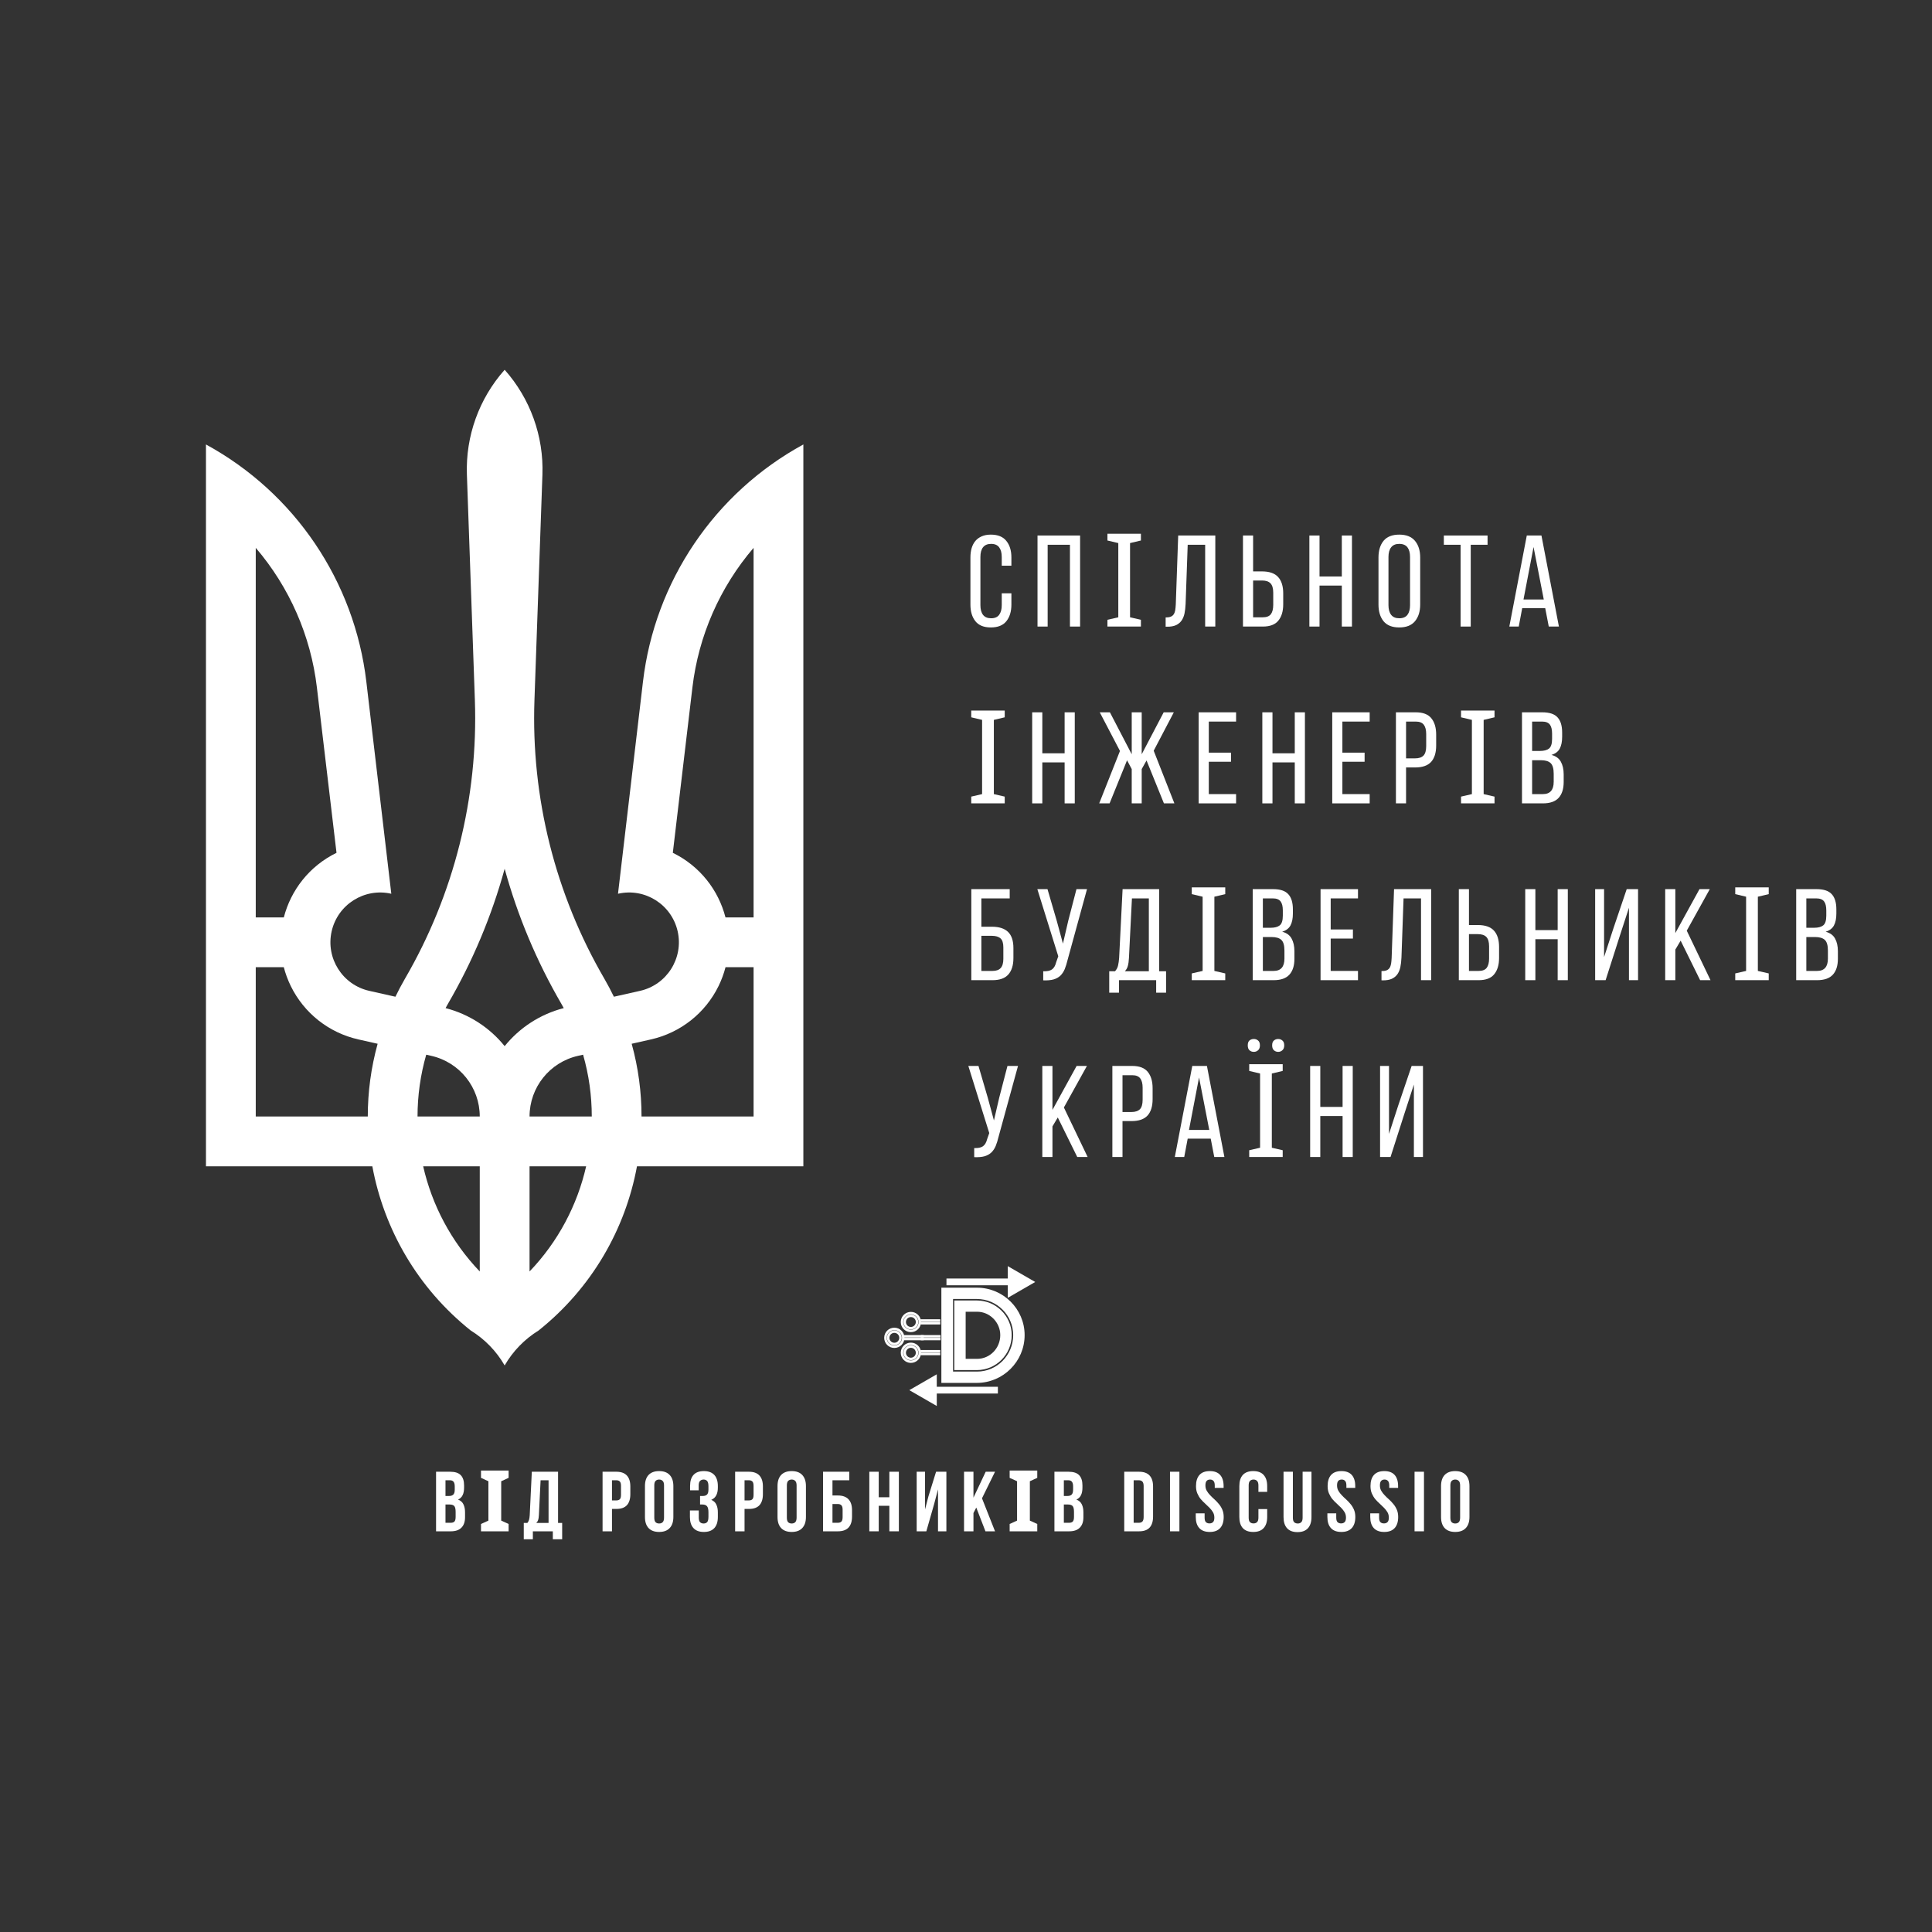 <svg xmlns="http://www.w3.org/2000/svg" xmlns:xlink="http://www.w3.org/1999/xlink" width="500" zoomAndPan="magnify" viewBox="0 0 375 375" height="500" preserveAspectRatio="xMidYMid meet" version="1.0"><rect x="0" y="0" width="375" height="375" fill="#333333" stroke="none"/><defs><g/><clipPath id="e8b2ce56b5"><path d="M 39.93 71.773 L 156 71.773 L 156 265.273 L 39.93 265.273 Z M 39.93 71.773 " clip-rule="nonzero"/></clipPath><clipPath id="665974868b"><path d="M 176.496 266.75 L 181.828 266.75 L 181.828 272.902 L 176.496 272.902 Z M 176.496 266.75 " clip-rule="nonzero"/></clipPath><clipPath id="c505ef9b12"><path d="M 181.828 272.902 L 176.496 269.828 L 181.828 266.75 Z M 181.828 272.902 " clip-rule="nonzero"/></clipPath><clipPath id="a1a43211a9"><path d="M 195.605 245.754 L 200.934 245.754 L 200.934 251.91 L 195.605 251.91 Z M 195.605 245.754 " clip-rule="nonzero"/></clipPath><clipPath id="4a45900654"><path d="M 195.605 245.754 L 200.934 248.832 L 195.605 251.91 Z M 195.605 245.754 " clip-rule="nonzero"/></clipPath></defs><g clip-path="url(#e8b2ce56b5)"><path fill="#ffffff" d="M 155.93 86.27 C 138.699 95.668 127.094 112.84 124.797 132.336 L 119.953 173.477 C 119.965 173.477 119.977 173.473 119.988 173.469 C 125.195 172.297 130.363 175.57 131.535 180.773 C 132.707 185.98 129.438 191.152 124.23 192.324 L 119.156 193.465 C 118.586 192.293 117.98 191.133 117.316 189.988 C 107.773 173.59 103.066 154.824 103.738 135.863 L 105.285 92.129 C 105.547 84.652 102.922 77.363 97.953 71.773 C 92.984 77.363 90.359 84.652 90.625 92.129 L 92.172 135.863 C 92.84 154.824 88.133 173.59 78.59 189.988 C 77.926 191.133 77.32 192.293 76.75 193.465 L 71.676 192.324 C 66.469 191.152 63.199 185.98 64.371 180.773 C 65.543 175.57 70.715 172.297 75.918 173.469 C 75.93 173.473 75.941 173.477 75.953 173.477 L 71.109 132.336 C 68.816 112.84 57.211 95.668 39.977 86.27 L 39.977 226.379 L 72.27 226.379 C 74.527 238.582 81.039 250 91.363 258.246 C 94.09 259.926 96.352 262.258 97.953 265.031 C 99.555 262.258 101.82 259.926 104.543 258.246 C 114.871 250 121.383 238.582 123.637 226.379 L 155.93 226.379 Z M 130.594 165.531 L 134.398 133.426 C 135.586 123.418 139.715 113.992 146.27 106.336 L 146.27 178.066 L 140.816 178.066 C 139.453 172.785 135.875 168.113 130.594 165.531 Z M 114.863 216.715 L 102.785 216.715 C 102.785 211.066 106.699 206.172 112.211 204.934 L 113.176 204.715 C 114.309 208.648 114.863 212.691 114.863 216.715 Z M 82.73 204.715 L 83.695 204.934 C 89.207 206.172 93.121 211.066 93.121 216.715 L 81.043 216.715 C 81.043 212.691 81.602 208.648 82.73 204.715 Z M 97.953 168.629 C 100.477 177.809 104.18 186.621 108.965 194.848 C 109.125 195.121 109.27 195.398 109.422 195.672 C 104.785 196.871 100.816 199.512 97.953 203.055 C 95.094 199.512 91.121 196.871 86.488 195.672 C 86.637 195.398 86.785 195.121 86.941 194.848 C 91.73 186.621 95.43 177.809 97.953 168.629 Z M 61.508 133.426 L 65.316 165.531 C 60.031 168.113 56.457 172.785 55.09 178.066 L 49.641 178.066 L 49.641 106.336 C 56.191 113.992 60.324 123.418 61.508 133.426 Z M 49.641 187.727 L 55.082 187.727 C 55.402 188.965 55.852 190.188 56.434 191.379 C 59.008 196.648 63.832 200.465 69.555 201.75 L 73.297 202.594 C 72.016 207.238 71.383 211.988 71.387 216.715 L 49.641 216.715 Z M 82.137 226.379 L 93.121 226.379 L 93.121 246.793 C 87.535 240.957 83.844 233.871 82.137 226.379 Z M 102.785 246.793 L 102.785 226.379 L 113.77 226.379 C 112.062 233.871 108.375 240.957 102.785 246.793 Z M 124.52 216.715 C 124.523 211.988 123.895 207.238 122.609 202.594 L 126.352 201.75 C 132.074 200.465 136.902 196.648 139.477 191.379 C 140.059 190.188 140.504 188.965 140.824 187.727 L 146.27 187.727 L 146.27 216.715 Z M 124.52 216.715 " fill-opacity="1" fill-rule="nonzero"/></g><path fill="#ffffff" d="M 189.652 249.941 L 182.719 249.941 L 182.719 268.418 L 189.602 268.418 C 194.691 268.418 198.879 264.27 198.879 259.141 C 198.879 254.086 194.719 249.941 189.652 249.941 Z M 189.652 266.223 L 184.988 266.223 L 184.988 252.133 L 189.602 252.133 C 193.496 252.133 196.66 255.297 196.66 259.141 C 196.66 263.035 193.52 266.223 189.652 266.223 Z M 189.602 252.422 L 185.227 252.422 L 185.227 265.934 L 189.602 265.934 C 193.332 265.934 196.371 262.898 196.371 259.141 C 196.371 255.449 193.332 252.422 189.602 252.422 Z M 189.652 263.754 L 187.434 263.754 L 187.434 254.605 L 189.652 254.605 C 192.148 254.605 194.152 256.707 194.152 259.141 C 194.152 261.688 192.148 263.754 189.652 263.754 Z M 189.652 263.754 " fill-opacity="1" fill-rule="nonzero"/><path fill="#ffffff" d="M 174.836 262.578 C 174.836 263.656 175.715 264.539 176.805 264.539 C 177.887 264.539 178.77 263.656 178.77 262.578 C 178.77 261.48 177.887 260.605 176.805 260.605 C 175.715 260.605 174.836 261.48 174.836 262.578 Z M 178.293 262.578 C 178.293 263.398 177.629 264.062 176.805 264.062 C 175.977 264.062 175.309 263.398 175.309 262.578 C 175.309 261.742 175.977 261.078 176.805 261.078 C 177.629 261.078 178.293 261.742 178.293 262.578 Z M 175.363 262.578 C 175.363 263.363 176.004 264.004 176.805 264.004 C 177.594 264.004 178.23 263.363 178.23 262.578 C 178.23 261.773 177.594 261.133 176.805 261.133 C 176.004 261.133 175.363 261.773 175.363 262.578 Z M 177.758 262.578 C 177.758 263.098 177.328 263.531 176.805 263.531 C 176.277 263.531 175.844 263.098 175.844 262.578 C 175.844 262.035 176.277 261.609 176.805 261.609 C 177.328 261.609 177.758 262.035 177.758 262.578 Z M 177.758 262.578 " fill-opacity="1" fill-rule="nonzero"/><path fill="#ffffff" d="M 182.508 263.047 L 182.508 262.566 L 178.668 262.566 L 178.668 263.047 Z M 182.508 262.512 L 182.508 262.039 L 178.668 262.039 L 178.668 262.512 Z M 182.508 262.512 " fill-opacity="1" fill-rule="nonzero"/><path fill="#ffffff" d="M 174.836 256.609 C 174.836 257.688 175.715 258.57 176.805 258.57 C 177.887 258.57 178.77 257.688 178.77 256.609 C 178.77 255.512 177.887 254.637 176.805 254.637 C 175.715 254.637 174.836 255.512 174.836 256.609 Z M 178.293 256.609 C 178.293 257.43 177.629 258.09 176.805 258.09 C 175.977 258.09 175.309 257.43 175.309 256.609 C 175.309 255.77 175.977 255.109 176.805 255.109 C 177.629 255.109 178.293 255.77 178.293 256.609 Z M 175.363 256.609 C 175.363 257.395 176.004 258.035 176.805 258.035 C 177.594 258.035 178.23 257.395 178.23 256.609 C 178.23 255.805 177.594 255.164 176.805 255.164 C 176.004 255.164 175.363 255.805 175.363 256.609 Z M 177.758 256.609 C 177.758 257.129 177.328 257.559 176.805 257.559 C 176.277 257.559 175.844 257.129 175.844 256.609 C 175.844 256.062 176.277 255.641 176.805 255.641 C 177.328 255.641 177.758 256.062 177.758 256.609 Z M 177.758 256.609 " fill-opacity="1" fill-rule="nonzero"/><path fill="#ffffff" d="M 182.508 257.078 L 182.508 256.598 L 178.668 256.598 L 178.668 257.078 Z M 182.508 256.543 L 182.508 256.07 L 178.668 256.07 L 178.668 256.543 Z M 182.508 256.543 " fill-opacity="1" fill-rule="nonzero"/><path fill="#ffffff" d="M 171.621 259.676 C 171.621 260.754 172.504 261.637 173.594 261.637 C 174.676 261.637 175.555 260.754 175.555 259.676 C 175.555 258.578 174.676 257.703 173.594 257.703 C 172.504 257.703 171.621 258.578 171.621 259.676 Z M 175.082 259.676 C 175.082 260.496 174.414 261.16 173.594 261.16 C 172.762 261.16 172.098 260.496 172.098 259.676 C 172.098 258.84 172.762 258.176 173.594 258.176 C 174.414 258.176 175.082 258.84 175.082 259.676 Z M 172.152 259.676 C 172.152 260.461 172.793 261.102 173.594 261.102 C 174.383 261.102 175.02 260.461 175.02 259.676 C 175.02 258.871 174.383 258.23 173.594 258.23 C 172.793 258.23 172.152 258.871 172.152 259.676 Z M 174.547 259.676 C 174.547 260.195 174.117 260.629 173.594 260.629 C 173.062 260.629 172.633 260.195 172.633 259.676 C 172.633 259.133 173.062 258.707 173.594 258.707 C 174.117 258.707 174.547 259.133 174.547 259.676 Z M 174.547 259.676 " fill-opacity="1" fill-rule="nonzero"/><path fill="#ffffff" d="M 179.293 260.145 L 179.293 259.664 L 175.453 259.664 L 175.453 260.145 Z M 179.293 259.609 L 179.293 259.137 L 175.453 259.137 L 175.453 259.609 Z M 179.293 259.609 " fill-opacity="1" fill-rule="nonzero"/><path fill="#ffffff" d="M 182.555 260.145 L 182.555 259.664 L 178.715 259.664 L 178.715 260.145 Z M 182.555 259.609 L 182.555 259.137 L 178.715 259.137 L 178.715 259.609 Z M 182.555 259.609 " fill-opacity="1" fill-rule="nonzero"/><path fill="#ffffff" d="M 181.266 269.172 L 193.688 269.172 L 193.688 270.484 L 181.266 270.484 Z M 181.266 269.172 " fill-opacity="1" fill-rule="nonzero"/><g clip-path="url(#665974868b)"><g clip-path="url(#c505ef9b12)"><path fill="#ffffff" d="M 176.496 266.75 L 181.828 266.75 L 181.828 272.902 L 176.496 272.902 Z M 176.496 266.75 " fill-opacity="1" fill-rule="nonzero"/></g></g><g clip-path="url(#a1a43211a9)"><g clip-path="url(#4a45900654)"><path fill="#ffffff" d="M 195.605 245.754 L 200.934 245.754 L 200.934 251.91 L 195.605 251.91 Z M 195.605 245.754 " fill-opacity="1" fill-rule="nonzero"/></g></g><path fill="#ffffff" d="M 183.707 248.16 L 196.129 248.16 L 196.129 249.473 L 183.707 249.473 Z M 183.707 248.16 " fill-opacity="1" fill-rule="nonzero"/><path fill="#ffffff" d="M 196.848 248.531 L 198.418 248.531 L 198.418 248.902 L 196.848 248.902 Z M 196.848 248.531 " fill-opacity="1" fill-rule="nonzero"/><path fill="#ffffff" d="M 181.367 270.117 L 180.254 270.117 L 180.254 271.207 L 179.875 271.207 L 179.875 270.117 L 178.762 270.117 L 178.762 269.766 L 179.875 269.766 L 179.875 268.668 L 180.254 268.668 L 180.254 269.766 L 181.367 269.766 Z M 181.367 270.117 " fill-opacity="1" fill-rule="nonzero"/><g fill="#ffffff" fill-opacity="1"><g transform="translate(83.984, 297.226)"><g><path d="M 3.406 -11.562 C 4.352 -11.562 5.035 -11.336 5.453 -10.891 C 5.879 -10.453 6.094 -9.789 6.094 -8.906 L 6.094 -8.484 C 6.094 -7.891 6 -7.398 5.812 -7.016 C 5.625 -6.629 5.328 -6.344 4.922 -6.156 C 5.422 -5.969 5.77 -5.66 5.969 -5.234 C 6.176 -4.816 6.281 -4.301 6.281 -3.688 L 6.281 -2.734 C 6.281 -1.848 6.047 -1.172 5.578 -0.703 C 5.117 -0.234 4.43 0 3.516 0 L 0.656 0 L 0.656 -11.562 Z M 2.484 -5.203 L 2.484 -1.656 L 3.516 -1.656 C 3.828 -1.656 4.062 -1.734 4.219 -1.891 C 4.375 -2.055 4.453 -2.359 4.453 -2.797 L 4.453 -3.797 C 4.453 -4.336 4.363 -4.707 4.188 -4.906 C 4.008 -5.102 3.707 -5.203 3.281 -5.203 Z M 2.484 -9.906 L 2.484 -6.859 L 3.188 -6.859 C 3.531 -6.859 3.797 -6.941 3.984 -7.109 C 4.18 -7.285 4.281 -7.609 4.281 -8.078 L 4.281 -8.719 C 4.281 -9.133 4.203 -9.438 4.047 -9.625 C 3.898 -9.812 3.672 -9.906 3.359 -9.906 Z M 2.484 -9.906 "/></g></g></g><g fill="#ffffff" fill-opacity="1"><g transform="translate(92.831, 297.226)"><g><path d="M 5.891 0 L 0.531 0 L 0.531 -1.422 L 1.969 -2.078 L 1.969 -9.719 L 0.531 -10.375 L 0.531 -11.797 L 5.891 -11.797 L 5.891 -10.375 L 4.453 -9.719 L 4.453 -2.078 L 5.891 -1.422 Z M 5.891 0 "/></g></g></g><g fill="#ffffff" fill-opacity="1"><g transform="translate(101.397, 297.226)"><g><path d="M 5.906 1.547 L 5.906 0 L 2.031 0 L 2.031 1.547 L 0.266 1.547 L 0.266 -1.625 L 0.969 -1.625 C 1.125 -1.82 1.234 -2.035 1.297 -2.266 C 1.359 -2.492 1.398 -2.781 1.422 -3.125 L 1.828 -11.562 L 6.922 -11.562 L 6.922 -1.625 L 7.719 -1.625 L 7.719 1.547 Z M 3.203 -3.156 C 3.18 -2.719 3.129 -2.383 3.047 -2.156 C 2.961 -1.938 2.844 -1.758 2.688 -1.625 L 5.078 -1.625 L 5.078 -9.906 L 3.531 -9.906 Z M 3.203 -3.156 "/></g></g></g><g fill="#ffffff" fill-opacity="1"><g transform="translate(111.596, 297.226)"><g/></g></g><g fill="#ffffff" fill-opacity="1"><g transform="translate(116.301, 297.226)"><g><path d="M 3.344 -11.562 C 4.25 -11.562 4.926 -11.316 5.375 -10.828 C 5.82 -10.348 6.047 -9.641 6.047 -8.703 L 6.047 -7.203 C 6.047 -6.266 5.82 -5.551 5.375 -5.062 C 4.926 -4.582 4.25 -4.344 3.344 -4.344 L 2.484 -4.344 L 2.484 0 L 0.656 0 L 0.656 -11.562 Z M 2.484 -9.906 L 2.484 -6 L 3.344 -6 C 3.625 -6 3.844 -6.07 4 -6.219 C 4.156 -6.375 4.234 -6.66 4.234 -7.078 L 4.234 -8.812 C 4.234 -9.238 4.156 -9.523 4 -9.672 C 3.844 -9.828 3.625 -9.906 3.344 -9.906 Z M 2.484 -9.906 "/></g></g></g><g fill="#ffffff" fill-opacity="1"><g transform="translate(124.669, 297.226)"><g><path d="M 2.328 -2.656 C 2.328 -2.238 2.41 -1.941 2.578 -1.766 C 2.754 -1.598 2.984 -1.516 3.266 -1.516 C 3.555 -1.516 3.785 -1.598 3.953 -1.766 C 4.129 -1.941 4.219 -2.238 4.219 -2.656 L 4.219 -8.906 C 4.219 -9.32 4.129 -9.613 3.953 -9.781 C 3.785 -9.957 3.555 -10.047 3.266 -10.047 C 2.984 -10.047 2.754 -9.957 2.578 -9.781 C 2.41 -9.613 2.328 -9.32 2.328 -8.906 Z M 0.516 -8.781 C 0.516 -9.719 0.75 -10.438 1.219 -10.938 C 1.695 -11.438 2.379 -11.688 3.266 -11.688 C 4.16 -11.688 4.844 -11.438 5.312 -10.938 C 5.789 -10.438 6.031 -9.719 6.031 -8.781 L 6.031 -2.781 C 6.031 -1.844 5.789 -1.125 5.312 -0.625 C 4.844 -0.125 4.16 0.125 3.266 0.125 C 2.379 0.125 1.695 -0.125 1.219 -0.625 C 0.75 -1.125 0.516 -1.844 0.516 -2.781 Z M 0.516 -8.781 "/></g></g></g><g fill="#ffffff" fill-opacity="1"><g transform="translate(133.351, 297.226)"><g><path d="M 4.156 -8.719 C 4.156 -9.238 4.07 -9.586 3.906 -9.766 C 3.738 -9.953 3.508 -10.047 3.219 -10.047 C 2.938 -10.047 2.707 -9.957 2.531 -9.781 C 2.352 -9.613 2.266 -9.32 2.266 -8.906 L 2.266 -7.953 L 0.594 -7.953 L 0.594 -8.812 C 0.594 -9.75 0.816 -10.461 1.266 -10.953 C 1.711 -11.441 2.379 -11.688 3.266 -11.688 C 4.16 -11.688 4.836 -11.438 5.297 -10.938 C 5.754 -10.438 5.984 -9.719 5.984 -8.781 L 5.984 -8.484 C 5.984 -7.254 5.555 -6.461 4.703 -6.109 C 5.172 -5.91 5.5 -5.602 5.688 -5.188 C 5.883 -4.781 5.984 -4.281 5.984 -3.688 L 5.984 -2.781 C 5.984 -1.844 5.754 -1.125 5.297 -0.625 C 4.836 -0.125 4.16 0.125 3.266 0.125 C 2.379 0.125 1.707 -0.125 1.25 -0.625 C 0.789 -1.125 0.562 -1.844 0.562 -2.781 L 0.562 -4.047 L 2.281 -4.047 L 2.281 -2.656 C 2.281 -2.238 2.363 -1.941 2.531 -1.766 C 2.707 -1.598 2.938 -1.516 3.219 -1.516 C 3.508 -1.516 3.738 -1.602 3.906 -1.781 C 4.07 -1.957 4.156 -2.305 4.156 -2.828 L 4.156 -3.734 C 4.156 -4.273 4.062 -4.656 3.875 -4.875 C 3.688 -5.094 3.383 -5.203 2.969 -5.203 L 2.531 -5.203 L 2.531 -6.859 L 3.078 -6.859 C 3.41 -6.859 3.672 -6.941 3.859 -7.109 C 4.055 -7.285 4.156 -7.609 4.156 -8.078 Z M 4.156 -8.719 "/></g></g></g><g fill="#ffffff" fill-opacity="1"><g transform="translate(142.032, 297.226)"><g><path d="M 3.344 -11.562 C 4.25 -11.562 4.926 -11.316 5.375 -10.828 C 5.82 -10.348 6.047 -9.641 6.047 -8.703 L 6.047 -7.203 C 6.047 -6.266 5.82 -5.551 5.375 -5.062 C 4.926 -4.582 4.25 -4.344 3.344 -4.344 L 2.484 -4.344 L 2.484 0 L 0.656 0 L 0.656 -11.562 Z M 2.484 -9.906 L 2.484 -6 L 3.344 -6 C 3.625 -6 3.844 -6.07 4 -6.219 C 4.156 -6.375 4.234 -6.66 4.234 -7.078 L 4.234 -8.812 C 4.234 -9.238 4.156 -9.523 4 -9.672 C 3.844 -9.828 3.625 -9.906 3.344 -9.906 Z M 2.484 -9.906 "/></g></g></g><g fill="#ffffff" fill-opacity="1"><g transform="translate(150.4, 297.226)"><g><path d="M 2.328 -2.656 C 2.328 -2.238 2.41 -1.941 2.578 -1.766 C 2.754 -1.598 2.984 -1.516 3.266 -1.516 C 3.555 -1.516 3.785 -1.598 3.953 -1.766 C 4.129 -1.941 4.219 -2.238 4.219 -2.656 L 4.219 -8.906 C 4.219 -9.32 4.129 -9.613 3.953 -9.781 C 3.785 -9.957 3.555 -10.047 3.266 -10.047 C 2.984 -10.047 2.754 -9.957 2.578 -9.781 C 2.41 -9.613 2.328 -9.32 2.328 -8.906 Z M 0.516 -8.781 C 0.516 -9.719 0.75 -10.438 1.219 -10.938 C 1.695 -11.438 2.379 -11.688 3.266 -11.688 C 4.16 -11.688 4.844 -11.438 5.312 -10.938 C 5.789 -10.438 6.031 -9.719 6.031 -8.781 L 6.031 -2.781 C 6.031 -1.844 5.789 -1.125 5.312 -0.625 C 4.844 -0.125 4.16 0.125 3.266 0.125 C 2.379 0.125 1.695 -0.125 1.219 -0.625 C 0.75 -1.125 0.516 -1.844 0.516 -2.781 Z M 0.516 -8.781 "/></g></g></g><g fill="#ffffff" fill-opacity="1"><g transform="translate(159.082, 297.226)"><g><path d="M 0.672 0 L 0.672 -11.562 L 5.766 -11.562 L 5.766 -9.906 L 2.5 -9.906 L 2.5 -6.953 L 3.547 -6.953 C 4.461 -6.953 5.148 -6.707 5.609 -6.219 C 6.066 -5.738 6.297 -5.031 6.297 -4.094 L 6.297 -2.859 C 6.297 -1.922 6.066 -1.207 5.609 -0.719 C 5.148 -0.238 4.461 0 3.547 0 Z M 3.547 -1.656 C 3.836 -1.656 4.062 -1.727 4.219 -1.875 C 4.383 -2.031 4.469 -2.316 4.469 -2.734 L 4.469 -4.219 C 4.469 -4.633 4.383 -4.914 4.219 -5.062 C 4.062 -5.219 3.836 -5.297 3.547 -5.297 L 2.5 -5.297 L 2.5 -1.656 Z M 3.547 -1.656 "/></g></g></g><g fill="#ffffff" fill-opacity="1"><g transform="translate(168.077, 297.226)"><g><path d="M 2.484 0 L 0.656 0 L 0.656 -11.562 L 2.484 -11.562 L 2.484 -6.609 L 4.547 -6.609 L 4.547 -11.562 L 6.391 -11.562 L 6.391 0 L 4.547 0 L 4.547 -4.953 L 2.484 -4.953 Z M 2.484 0 "/></g></g></g><g fill="#ffffff" fill-opacity="1"><g transform="translate(177.27, 297.226)"><g><path d="M 2.531 0 L 0.656 0 L 0.656 -11.562 L 2.281 -11.562 L 2.281 -4.25 L 2.938 -6.781 L 4.422 -11.562 L 6.422 -11.562 L 6.422 0 L 4.797 0 L 4.797 -8.141 L 4.047 -5.297 Z M 2.531 0 "/></g></g></g><g fill="#ffffff" fill-opacity="1"><g transform="translate(186.463, 297.226)"><g><path d="M 3.031 -4.609 L 2.484 -3.547 L 2.484 0 L 0.656 0 L 0.656 -11.562 L 2.484 -11.562 L 2.484 -6.531 L 4.859 -11.562 L 6.672 -11.562 L 4.141 -6.406 L 6.672 0 L 4.812 0 Z M 3.031 -4.609 "/></g></g></g><g fill="#ffffff" fill-opacity="1"><g transform="translate(195.442, 297.226)"><g><path d="M 5.891 0 L 0.531 0 L 0.531 -1.422 L 1.969 -2.078 L 1.969 -9.719 L 0.531 -10.375 L 0.531 -11.797 L 5.891 -11.797 L 5.891 -10.375 L 4.453 -9.719 L 4.453 -2.078 L 5.891 -1.422 Z M 5.891 0 "/></g></g></g><g fill="#ffffff" fill-opacity="1"><g transform="translate(204.008, 297.226)"><g><path d="M 3.406 -11.562 C 4.352 -11.562 5.035 -11.336 5.453 -10.891 C 5.879 -10.453 6.094 -9.789 6.094 -8.906 L 6.094 -8.484 C 6.094 -7.891 6 -7.398 5.812 -7.016 C 5.625 -6.629 5.328 -6.344 4.922 -6.156 C 5.422 -5.969 5.77 -5.66 5.969 -5.234 C 6.176 -4.816 6.281 -4.301 6.281 -3.688 L 6.281 -2.734 C 6.281 -1.848 6.047 -1.172 5.578 -0.703 C 5.117 -0.234 4.43 0 3.516 0 L 0.656 0 L 0.656 -11.562 Z M 2.484 -5.203 L 2.484 -1.656 L 3.516 -1.656 C 3.828 -1.656 4.062 -1.734 4.219 -1.891 C 4.375 -2.055 4.453 -2.359 4.453 -2.797 L 4.453 -3.797 C 4.453 -4.336 4.363 -4.707 4.188 -4.906 C 4.008 -5.102 3.707 -5.203 3.281 -5.203 Z M 2.484 -9.906 L 2.484 -6.859 L 3.188 -6.859 C 3.531 -6.859 3.797 -6.941 3.984 -7.109 C 4.18 -7.285 4.281 -7.609 4.281 -8.078 L 4.281 -8.719 C 4.281 -9.133 4.203 -9.438 4.047 -9.625 C 3.898 -9.812 3.672 -9.906 3.359 -9.906 Z M 2.484 -9.906 "/></g></g></g><g fill="#ffffff" fill-opacity="1"><g transform="translate(212.854, 297.226)"><g/></g></g><g fill="#ffffff" fill-opacity="1"><g transform="translate(217.559, 297.226)"><g><path d="M 0.656 -11.562 L 3.531 -11.562 C 4.445 -11.562 5.129 -11.316 5.578 -10.828 C 6.023 -10.348 6.25 -9.641 6.25 -8.703 L 6.25 -2.859 C 6.25 -1.922 6.023 -1.207 5.578 -0.719 C 5.129 -0.238 4.445 0 3.531 0 L 0.656 0 Z M 2.484 -9.906 L 2.484 -1.656 L 3.5 -1.656 C 3.789 -1.656 4.016 -1.734 4.172 -1.891 C 4.336 -2.055 4.422 -2.352 4.422 -2.781 L 4.422 -8.781 C 4.422 -9.195 4.336 -9.488 4.172 -9.656 C 4.016 -9.82 3.789 -9.906 3.5 -9.906 Z M 2.484 -9.906 "/></g></g></g><g fill="#ffffff" fill-opacity="1"><g transform="translate(226.439, 297.226)"><g><path d="M 0.656 -11.562 L 2.484 -11.562 L 2.484 0 L 0.656 0 Z M 0.656 -11.562 "/></g></g></g><g fill="#ffffff" fill-opacity="1"><g transform="translate(231.721, 297.226)"><g><path d="M 0.422 -8.781 C 0.422 -9.719 0.645 -10.438 1.094 -10.938 C 1.539 -11.438 2.211 -11.688 3.109 -11.688 C 3.992 -11.688 4.66 -11.438 5.109 -10.938 C 5.555 -10.438 5.781 -9.719 5.781 -8.781 L 5.781 -8.422 L 4.062 -8.422 L 4.062 -8.906 C 4.062 -9.32 3.977 -9.613 3.812 -9.781 C 3.656 -9.957 3.438 -10.047 3.156 -10.047 C 2.863 -10.047 2.641 -9.957 2.484 -9.781 C 2.328 -9.613 2.25 -9.32 2.25 -8.906 C 2.25 -8.508 2.336 -8.16 2.516 -7.859 C 2.691 -7.555 2.91 -7.27 3.172 -7 C 3.43 -6.727 3.711 -6.457 4.016 -6.188 C 4.316 -5.914 4.598 -5.617 4.859 -5.297 C 5.129 -4.984 5.352 -4.617 5.531 -4.203 C 5.707 -3.797 5.797 -3.32 5.797 -2.781 C 5.797 -1.844 5.566 -1.125 5.109 -0.625 C 4.648 -0.125 3.977 0.125 3.094 0.125 C 2.195 0.125 1.52 -0.125 1.062 -0.625 C 0.602 -1.125 0.375 -1.844 0.375 -2.781 L 0.375 -3.484 L 2.094 -3.484 L 2.094 -2.656 C 2.094 -2.238 2.176 -1.945 2.344 -1.781 C 2.52 -1.613 2.75 -1.531 3.031 -1.531 C 3.32 -1.531 3.551 -1.613 3.719 -1.781 C 3.895 -1.945 3.984 -2.238 3.984 -2.656 C 3.984 -3.051 3.895 -3.398 3.719 -3.703 C 3.539 -4.004 3.316 -4.289 3.047 -4.562 C 2.785 -4.832 2.504 -5.102 2.203 -5.375 C 1.898 -5.645 1.613 -5.938 1.344 -6.25 C 1.082 -6.57 0.863 -6.938 0.688 -7.344 C 0.508 -7.75 0.422 -8.227 0.422 -8.781 Z M 0.422 -8.781 "/></g></g></g><g fill="#ffffff" fill-opacity="1"><g transform="translate(240.039, 297.226)"><g><path d="M 5.922 -4.312 L 5.922 -2.781 C 5.922 -1.844 5.691 -1.125 5.234 -0.625 C 4.785 -0.125 4.113 0.125 3.219 0.125 C 2.32 0.125 1.645 -0.125 1.188 -0.625 C 0.738 -1.125 0.516 -1.844 0.516 -2.781 L 0.516 -8.781 C 0.516 -9.719 0.738 -10.438 1.188 -10.938 C 1.645 -11.438 2.32 -11.688 3.219 -11.688 C 4.113 -11.688 4.785 -11.438 5.234 -10.938 C 5.691 -10.438 5.922 -9.719 5.922 -8.781 L 5.922 -7.656 L 4.219 -7.656 L 4.219 -8.906 C 4.219 -9.32 4.129 -9.613 3.953 -9.781 C 3.785 -9.957 3.555 -10.047 3.266 -10.047 C 2.984 -10.047 2.754 -9.957 2.578 -9.781 C 2.41 -9.613 2.328 -9.32 2.328 -8.906 L 2.328 -2.656 C 2.328 -2.238 2.41 -1.945 2.578 -1.781 C 2.754 -1.613 2.984 -1.531 3.266 -1.531 C 3.555 -1.531 3.785 -1.613 3.953 -1.781 C 4.129 -1.945 4.219 -2.238 4.219 -2.656 L 4.219 -4.312 Z M 5.922 -4.312 "/></g></g></g><g fill="#ffffff" fill-opacity="1"><g transform="translate(248.556, 297.226)"><g><path d="M 2.391 -11.562 L 2.391 -2.641 C 2.391 -2.223 2.473 -1.93 2.641 -1.766 C 2.816 -1.598 3.051 -1.516 3.344 -1.516 C 3.625 -1.516 3.848 -1.598 4.016 -1.766 C 4.191 -1.93 4.281 -2.223 4.281 -2.641 L 4.281 -11.562 L 6 -11.562 L 6 -2.766 C 6 -1.828 5.77 -1.102 5.312 -0.594 C 4.852 -0.094 4.176 0.156 3.281 0.156 C 2.395 0.156 1.723 -0.094 1.266 -0.594 C 0.805 -1.102 0.578 -1.828 0.578 -2.766 L 0.578 -11.562 Z M 2.391 -11.562 "/></g></g></g><g fill="#ffffff" fill-opacity="1"><g transform="translate(257.27, 297.226)"><g><path d="M 0.422 -8.781 C 0.422 -9.719 0.645 -10.438 1.094 -10.938 C 1.539 -11.438 2.211 -11.688 3.109 -11.688 C 3.992 -11.688 4.66 -11.438 5.109 -10.938 C 5.555 -10.438 5.781 -9.719 5.781 -8.781 L 5.781 -8.422 L 4.062 -8.422 L 4.062 -8.906 C 4.062 -9.32 3.977 -9.613 3.812 -9.781 C 3.656 -9.957 3.438 -10.047 3.156 -10.047 C 2.863 -10.047 2.641 -9.957 2.484 -9.781 C 2.328 -9.613 2.25 -9.32 2.25 -8.906 C 2.25 -8.508 2.336 -8.16 2.516 -7.859 C 2.691 -7.555 2.91 -7.27 3.172 -7 C 3.43 -6.727 3.711 -6.457 4.016 -6.188 C 4.316 -5.914 4.598 -5.617 4.859 -5.297 C 5.129 -4.984 5.352 -4.617 5.531 -4.203 C 5.707 -3.797 5.797 -3.32 5.797 -2.781 C 5.797 -1.844 5.566 -1.125 5.109 -0.625 C 4.648 -0.125 3.977 0.125 3.094 0.125 C 2.195 0.125 1.52 -0.125 1.062 -0.625 C 0.602 -1.125 0.375 -1.844 0.375 -2.781 L 0.375 -3.484 L 2.094 -3.484 L 2.094 -2.656 C 2.094 -2.238 2.176 -1.945 2.344 -1.781 C 2.52 -1.613 2.75 -1.531 3.031 -1.531 C 3.32 -1.531 3.551 -1.613 3.719 -1.781 C 3.895 -1.945 3.984 -2.238 3.984 -2.656 C 3.984 -3.051 3.895 -3.398 3.719 -3.703 C 3.539 -4.004 3.316 -4.289 3.047 -4.562 C 2.785 -4.832 2.504 -5.102 2.203 -5.375 C 1.898 -5.645 1.613 -5.938 1.344 -6.25 C 1.082 -6.57 0.863 -6.938 0.688 -7.344 C 0.508 -7.75 0.422 -8.227 0.422 -8.781 Z M 0.422 -8.781 "/></g></g></g><g fill="#ffffff" fill-opacity="1"><g transform="translate(265.589, 297.226)"><g><path d="M 0.422 -8.781 C 0.422 -9.719 0.645 -10.438 1.094 -10.938 C 1.539 -11.438 2.211 -11.688 3.109 -11.688 C 3.992 -11.688 4.66 -11.438 5.109 -10.938 C 5.555 -10.438 5.781 -9.719 5.781 -8.781 L 5.781 -8.422 L 4.062 -8.422 L 4.062 -8.906 C 4.062 -9.32 3.977 -9.613 3.812 -9.781 C 3.656 -9.957 3.438 -10.047 3.156 -10.047 C 2.863 -10.047 2.641 -9.957 2.484 -9.781 C 2.328 -9.613 2.25 -9.32 2.25 -8.906 C 2.25 -8.508 2.336 -8.16 2.516 -7.859 C 2.691 -7.555 2.91 -7.27 3.172 -7 C 3.43 -6.727 3.711 -6.457 4.016 -6.188 C 4.316 -5.914 4.598 -5.617 4.859 -5.297 C 5.129 -4.984 5.352 -4.617 5.531 -4.203 C 5.707 -3.797 5.797 -3.32 5.797 -2.781 C 5.797 -1.844 5.566 -1.125 5.109 -0.625 C 4.648 -0.125 3.977 0.125 3.094 0.125 C 2.195 0.125 1.52 -0.125 1.062 -0.625 C 0.602 -1.125 0.375 -1.844 0.375 -2.781 L 0.375 -3.484 L 2.094 -3.484 L 2.094 -2.656 C 2.094 -2.238 2.176 -1.945 2.344 -1.781 C 2.52 -1.613 2.75 -1.531 3.031 -1.531 C 3.32 -1.531 3.551 -1.613 3.719 -1.781 C 3.895 -1.945 3.984 -2.238 3.984 -2.656 C 3.984 -3.051 3.895 -3.398 3.719 -3.703 C 3.539 -4.004 3.316 -4.289 3.047 -4.562 C 2.785 -4.832 2.504 -5.102 2.203 -5.375 C 1.898 -5.645 1.613 -5.938 1.344 -6.25 C 1.082 -6.57 0.863 -6.938 0.688 -7.344 C 0.508 -7.75 0.422 -8.227 0.422 -8.781 Z M 0.422 -8.781 "/></g></g></g><g fill="#ffffff" fill-opacity="1"><g transform="translate(273.908, 297.226)"><g><path d="M 0.656 -11.562 L 2.484 -11.562 L 2.484 0 L 0.656 0 Z M 0.656 -11.562 "/></g></g></g><g fill="#ffffff" fill-opacity="1"><g transform="translate(279.19, 297.226)"><g><path d="M 2.328 -2.656 C 2.328 -2.238 2.41 -1.941 2.578 -1.766 C 2.754 -1.598 2.984 -1.516 3.266 -1.516 C 3.555 -1.516 3.785 -1.598 3.953 -1.766 C 4.129 -1.941 4.219 -2.238 4.219 -2.656 L 4.219 -8.906 C 4.219 -9.32 4.129 -9.613 3.953 -9.781 C 3.785 -9.957 3.555 -10.047 3.266 -10.047 C 2.984 -10.047 2.754 -9.957 2.578 -9.781 C 2.41 -9.613 2.328 -9.32 2.328 -8.906 Z M 0.516 -8.781 C 0.516 -9.719 0.75 -10.438 1.219 -10.938 C 1.695 -11.438 2.379 -11.688 3.266 -11.688 C 4.16 -11.688 4.844 -11.438 5.312 -10.938 C 5.789 -10.438 6.031 -9.719 6.031 -8.781 L 6.031 -2.781 C 6.031 -1.844 5.789 -1.125 5.312 -0.625 C 4.844 -0.125 4.16 0.125 3.266 0.125 C 2.379 0.125 1.695 -0.125 1.219 -0.625 C 0.75 -1.125 0.516 -1.844 0.516 -2.781 Z M 0.516 -8.781 "/></g></g></g><g fill="#ffffff" fill-opacity="1"><g transform="translate(187.5, 121.614)"><g><path d="M 4.812 -17.844 C 6.176 -17.844 7.18 -17.438 7.828 -16.625 C 8.484 -15.82 8.812 -14.75 8.812 -13.406 L 8.812 -11.812 L 6.938 -11.812 L 6.938 -13.5 C 6.938 -14.312 6.77 -14.938 6.438 -15.375 C 6.113 -15.82 5.594 -16.047 4.875 -16.047 C 4.164 -16.047 3.641 -15.82 3.297 -15.375 C 2.961 -14.938 2.797 -14.312 2.797 -13.5 L 2.797 -4.156 C 2.797 -3.352 2.961 -2.727 3.297 -2.281 C 3.641 -1.832 4.164 -1.609 4.875 -1.609 C 5.594 -1.609 6.113 -1.832 6.438 -2.281 C 6.77 -2.727 6.938 -3.352 6.938 -4.156 L 6.938 -6.453 L 8.812 -6.453 L 8.812 -4.266 C 8.812 -2.922 8.484 -1.844 7.828 -1.031 C 7.18 -0.227 6.176 0.172 4.812 0.172 C 3.469 0.172 2.473 -0.227 1.828 -1.031 C 1.18 -1.844 0.859 -2.922 0.859 -4.266 L 0.859 -13.406 C 0.859 -14.07 0.938 -14.676 1.094 -15.219 C 1.258 -15.77 1.504 -16.238 1.828 -16.625 C 2.16 -17.008 2.57 -17.305 3.062 -17.516 C 3.562 -17.734 4.145 -17.844 4.812 -17.844 Z M 4.812 -17.844 "/></g></g></g><g fill="#ffffff" fill-opacity="1"><g transform="translate(200.364, 121.614)"><g><path d="M 2.984 -15.875 L 2.984 0 L 1.016 0 L 1.016 -17.672 L 9.281 -17.672 L 9.281 0 L 7.312 0 L 7.312 -15.875 Z M 2.984 -15.875 "/></g></g></g><g fill="#ffffff" fill-opacity="1"><g transform="translate(213.935, 121.614)"><g><path d="M 7.516 0 L 1.016 0 L 1.016 -1.312 L 3.125 -1.797 L 3.125 -16.203 L 1.016 -16.703 L 1.016 -18.016 L 7.516 -18.016 L 7.516 -16.703 L 5.406 -16.203 L 5.406 -1.797 L 7.516 -1.312 Z M 7.516 0 "/></g></g></g><g fill="#ffffff" fill-opacity="1"><g transform="translate(225.766, 121.614)"><g><path d="M 4.766 -15.875 L 4.359 -4.391 C 4.328 -3.68 4.254 -3.055 4.141 -2.516 C 4.023 -1.984 3.832 -1.523 3.562 -1.141 C 3.289 -0.766 2.93 -0.473 2.484 -0.266 C 2.035 -0.066 1.477 0.031 0.812 0.031 L 0.484 0.031 L 0.484 -1.766 C 0.879 -1.766 1.203 -1.812 1.453 -1.906 C 1.711 -2.008 1.91 -2.164 2.047 -2.375 C 2.191 -2.594 2.289 -2.859 2.344 -3.172 C 2.395 -3.492 2.43 -3.867 2.453 -4.297 L 2.922 -17.672 L 10.125 -17.672 L 10.125 0 L 8.156 0 L 8.156 -15.875 Z M 4.766 -15.875 "/></g></g></g><g fill="#ffffff" fill-opacity="1"><g transform="translate(240.244, 121.614)"><g><path d="M 4.719 -10.703 C 6.133 -10.703 7.172 -10.344 7.828 -9.625 C 8.492 -8.906 8.828 -7.844 8.828 -6.438 L 8.828 -4.312 C 8.828 -2.969 8.508 -1.91 7.875 -1.141 C 7.25 -0.379 6.25 0 4.875 0 L 1.016 0 L 1.016 -17.672 L 2.984 -17.672 L 2.984 -10.703 Z M 4.875 -1.797 C 5.594 -1.797 6.109 -1.992 6.422 -2.391 C 6.734 -2.797 6.891 -3.406 6.891 -4.219 L 6.891 -6.562 C 6.891 -7.414 6.711 -8.023 6.359 -8.391 C 6.004 -8.754 5.457 -8.938 4.719 -8.938 L 2.984 -8.938 L 2.984 -1.797 Z M 4.875 -1.797 "/></g></g></g><g fill="#ffffff" fill-opacity="1"><g transform="translate(253.134, 121.614)"><g><path d="M 2.984 -7.953 L 2.984 0 L 1.016 0 L 1.016 -17.672 L 2.984 -17.672 L 2.984 -9.719 L 7.312 -9.719 L 7.312 -17.672 L 9.281 -17.672 L 9.281 0 L 7.312 0 L 7.312 -7.953 Z M 2.984 -7.953 "/></g></g></g><g fill="#ffffff" fill-opacity="1"><g transform="translate(266.704, 121.614)"><g><path d="M 0.859 -13.406 C 0.859 -14.758 1.188 -15.836 1.844 -16.641 C 2.508 -17.441 3.523 -17.844 4.891 -17.844 C 6.254 -17.844 7.27 -17.441 7.938 -16.641 C 8.613 -15.836 8.953 -14.758 8.953 -13.406 L 8.953 -4.266 C 8.953 -2.922 8.613 -1.844 7.938 -1.031 C 7.27 -0.227 6.254 0.172 4.891 0.172 C 3.523 0.172 2.508 -0.227 1.844 -1.031 C 1.188 -1.844 0.859 -2.922 0.859 -4.266 Z M 2.797 -4.156 C 2.797 -3.352 2.969 -2.727 3.312 -2.281 C 3.656 -1.832 4.18 -1.609 4.891 -1.609 C 5.617 -1.609 6.148 -1.832 6.484 -2.281 C 6.816 -2.727 6.984 -3.352 6.984 -4.156 L 6.984 -13.5 C 6.984 -14.312 6.816 -14.938 6.484 -15.375 C 6.148 -15.82 5.617 -16.047 4.891 -16.047 C 4.18 -16.047 3.656 -15.82 3.312 -15.375 C 2.969 -14.938 2.797 -14.312 2.797 -13.5 Z M 2.797 -4.156 "/></g></g></g><g fill="#ffffff" fill-opacity="1"><g transform="translate(279.796, 121.614)"><g><path d="M 3.703 0 L 3.703 -15.875 L 0.453 -15.875 L 0.453 -17.672 L 8.938 -17.672 L 8.938 -15.875 L 5.672 -15.875 L 5.672 0 Z M 3.703 0 "/></g></g></g><g fill="#ffffff" fill-opacity="1"><g transform="translate(292.459, 121.614)"><g><path d="M 3 -3.562 L 2.328 0 L 0.5 0 L 3.891 -17.672 L 6.734 -17.672 L 10.125 0 L 8.156 0 L 7.469 -3.562 Z M 3.25 -5.25 L 7.188 -5.25 L 5.203 -15.438 Z M 3.25 -5.25 "/></g></g></g><g fill="#ffffff" fill-opacity="1"><g transform="translate(187.5, 155.933)"><g><path d="M 7.516 0 L 1.016 0 L 1.016 -1.312 L 3.125 -1.797 L 3.125 -16.203 L 1.016 -16.703 L 1.016 -18.016 L 7.516 -18.016 L 7.516 -16.703 L 5.406 -16.203 L 5.406 -1.797 L 7.516 -1.312 Z M 7.516 0 "/></g></g></g><g fill="#ffffff" fill-opacity="1"><g transform="translate(199.33, 155.933)"><g><path d="M 2.984 -7.953 L 2.984 0 L 1.016 0 L 1.016 -17.672 L 2.984 -17.672 L 2.984 -9.719 L 7.312 -9.719 L 7.312 -17.672 L 9.281 -17.672 L 9.281 0 L 7.312 0 L 7.312 -7.953 Z M 2.984 -7.953 "/></g></g></g><g fill="#ffffff" fill-opacity="1"><g transform="translate(212.901, 155.933)"><g><path d="M 9.641 -8.328 L 8.703 -6.656 L 8.703 0 L 6.766 0 L 6.766 -6.656 L 5.859 -8.359 L 2.469 0 L 0.453 0 L 4.484 -10.172 L 0.562 -17.672 L 2.531 -17.672 L 6.766 -9.531 L 6.766 -17.672 L 8.703 -17.672 L 8.703 -9.531 L 12.969 -17.672 L 14.938 -17.672 L 11.031 -10.219 L 15.047 0 L 13.016 0 Z M 9.641 -8.328 "/></g></g></g><g fill="#ffffff" fill-opacity="1"><g transform="translate(231.642, 155.933)"><g><path d="M 7.297 -9.844 L 7.297 -8.078 L 2.984 -8.078 L 2.984 -1.797 L 8.281 -1.797 L 8.281 0 L 1.016 0 L 1.016 -17.672 L 8.281 -17.672 L 8.281 -15.875 L 2.984 -15.875 L 2.984 -9.844 Z M 7.297 -9.844 "/></g></g></g><g fill="#ffffff" fill-opacity="1"><g transform="translate(244.002, 155.933)"><g><path d="M 2.984 -7.953 L 2.984 0 L 1.016 0 L 1.016 -17.672 L 2.984 -17.672 L 2.984 -9.719 L 7.312 -9.719 L 7.312 -17.672 L 9.281 -17.672 L 9.281 0 L 7.312 0 L 7.312 -7.953 Z M 2.984 -7.953 "/></g></g></g><g fill="#ffffff" fill-opacity="1"><g transform="translate(257.572, 155.933)"><g><path d="M 7.297 -9.844 L 7.297 -8.078 L 2.984 -8.078 L 2.984 -1.797 L 8.281 -1.797 L 8.281 0 L 1.016 0 L 1.016 -17.672 L 8.281 -17.672 L 8.281 -15.875 L 2.984 -15.875 L 2.984 -9.844 Z M 7.297 -9.844 "/></g></g></g><g fill="#ffffff" fill-opacity="1"><g transform="translate(269.932, 155.933)"><g><path d="M 4.875 -17.672 C 6.27 -17.672 7.273 -17.285 7.891 -16.516 C 8.516 -15.754 8.828 -14.695 8.828 -13.344 L 8.828 -11.234 C 8.828 -9.816 8.492 -8.75 7.828 -8.031 C 7.172 -7.32 6.133 -6.969 4.719 -6.969 L 2.984 -6.969 L 2.984 0 L 1.016 0 L 1.016 -17.672 Z M 4.719 -8.734 C 5.457 -8.734 6.004 -8.91 6.359 -9.266 C 6.711 -9.629 6.891 -10.242 6.891 -11.109 L 6.891 -13.453 C 6.891 -14.254 6.734 -14.859 6.422 -15.266 C 6.109 -15.672 5.594 -15.875 4.875 -15.875 L 2.984 -15.875 L 2.984 -8.734 Z M 4.719 -8.734 "/></g></g></g><g fill="#ffffff" fill-opacity="1"><g transform="translate(282.57, 155.933)"><g><path d="M 7.516 0 L 1.016 0 L 1.016 -1.312 L 3.125 -1.797 L 3.125 -16.203 L 1.016 -16.703 L 1.016 -18.016 L 7.516 -18.016 L 7.516 -16.703 L 5.406 -16.203 L 5.406 -1.797 L 7.516 -1.312 Z M 7.516 0 "/></g></g></g><g fill="#ffffff" fill-opacity="1"><g transform="translate(294.4, 155.933)"><g><path d="M 4.969 -17.672 C 6.352 -17.672 7.336 -17.344 7.922 -16.688 C 8.516 -16.039 8.812 -15.062 8.812 -13.75 L 8.812 -12.922 C 8.812 -11.973 8.656 -11.207 8.344 -10.625 C 8.039 -10.051 7.504 -9.645 6.734 -9.406 C 7.598 -9.176 8.207 -8.734 8.562 -8.078 C 8.926 -7.422 9.109 -6.602 9.109 -5.625 L 9.109 -4.141 C 9.109 -2.805 8.781 -1.781 8.125 -1.062 C 7.469 -0.352 6.453 0 5.078 0 L 1.016 0 L 1.016 -17.672 Z M 4.484 -10.172 C 5.273 -10.172 5.867 -10.328 6.266 -10.641 C 6.66 -10.961 6.859 -11.586 6.859 -12.516 L 6.859 -13.547 C 6.859 -14.336 6.711 -14.922 6.422 -15.297 C 6.129 -15.68 5.629 -15.875 4.922 -15.875 L 2.984 -15.875 L 2.984 -10.172 Z M 5.078 -1.797 C 6.473 -1.797 7.172 -2.594 7.172 -4.188 L 7.172 -5.75 C 7.172 -6.75 6.973 -7.438 6.578 -7.812 C 6.18 -8.188 5.551 -8.375 4.688 -8.375 L 2.984 -8.375 L 2.984 -1.797 Z M 5.078 -1.797 "/></g></g></g><g fill="#ffffff" fill-opacity="1"><g transform="translate(187.5, 190.253)"><g><path d="M 5.047 -10.375 C 6.422 -10.375 7.457 -10.039 8.156 -9.375 C 8.852 -8.707 9.203 -7.66 9.203 -6.234 L 9.203 -4.297 C 9.203 -2.91 8.875 -1.848 8.219 -1.109 C 7.57 -0.367 6.547 0 5.141 0 L 1.031 0 L 1.031 -17.672 L 8.484 -17.672 L 8.484 -15.875 L 2.984 -15.875 L 2.984 -10.375 Z M 5.141 -1.797 C 5.867 -1.797 6.398 -1.984 6.734 -2.359 C 7.078 -2.734 7.25 -3.332 7.25 -4.156 L 7.25 -6.359 C 7.25 -7.211 7.062 -7.801 6.688 -8.125 C 6.312 -8.445 5.766 -8.609 5.047 -8.609 L 2.984 -8.609 L 2.984 -1.797 Z M 5.141 -1.797 "/></g></g></g><g fill="#ffffff" fill-opacity="1"><g transform="translate(200.894, 190.253)"><g><path d="M 6.312 -3.891 C 6.156 -3.234 5.973 -2.648 5.766 -2.141 C 5.555 -1.641 5.273 -1.219 4.922 -0.875 C 4.566 -0.539 4.125 -0.297 3.594 -0.141 C 3.062 0.004 2.395 0.062 1.594 0.031 L 1.594 -1.734 C 2.344 -1.703 2.906 -1.816 3.281 -2.078 C 3.664 -2.336 3.941 -2.805 4.109 -3.484 L 4.516 -4.641 L 0.453 -17.672 L 2.422 -17.672 L 4.219 -11.531 L 5.422 -7.094 L 6.453 -11.531 L 8.047 -17.672 L 10.094 -17.672 Z M 6.312 -3.891 "/></g></g></g><g fill="#ffffff" fill-opacity="1"><g transform="translate(214.692, 190.253)"><g><path d="M 9.719 2.422 L 9.719 0 L 2.5 0 L 2.5 2.422 L 0.609 2.422 L 0.609 -1.734 L 1.734 -1.734 C 2.047 -2.078 2.242 -2.457 2.328 -2.875 C 2.422 -3.289 2.488 -3.77 2.531 -4.312 L 3.203 -17.672 L 10.297 -17.672 L 10.297 -1.734 L 11.641 -1.734 L 11.641 2.422 Z M 4.438 -4.344 C 4.406 -3.695 4.332 -3.172 4.219 -2.766 C 4.113 -2.367 3.922 -2.023 3.641 -1.734 L 8.297 -1.734 L 8.297 -15.875 L 5.016 -15.875 Z M 4.438 -4.344 "/></g></g></g><g fill="#ffffff" fill-opacity="1"><g transform="translate(230.305, 190.253)"><g><path d="M 7.516 0 L 1.016 0 L 1.016 -1.312 L 3.125 -1.797 L 3.125 -16.203 L 1.016 -16.703 L 1.016 -18.016 L 7.516 -18.016 L 7.516 -16.703 L 5.406 -16.203 L 5.406 -1.797 L 7.516 -1.312 Z M 7.516 0 "/></g></g></g><g fill="#ffffff" fill-opacity="1"><g transform="translate(242.136, 190.253)"><g><path d="M 4.969 -17.672 C 6.352 -17.672 7.336 -17.344 7.922 -16.688 C 8.516 -16.039 8.812 -15.062 8.812 -13.75 L 8.812 -12.922 C 8.812 -11.973 8.656 -11.207 8.344 -10.625 C 8.039 -10.051 7.504 -9.645 6.734 -9.406 C 7.598 -9.176 8.207 -8.734 8.562 -8.078 C 8.926 -7.422 9.109 -6.602 9.109 -5.625 L 9.109 -4.141 C 9.109 -2.805 8.781 -1.781 8.125 -1.062 C 7.469 -0.352 6.453 0 5.078 0 L 1.016 0 L 1.016 -17.672 Z M 4.484 -10.172 C 5.273 -10.172 5.867 -10.328 6.266 -10.641 C 6.66 -10.961 6.859 -11.586 6.859 -12.516 L 6.859 -13.547 C 6.859 -14.336 6.711 -14.922 6.422 -15.297 C 6.129 -15.68 5.629 -15.875 4.922 -15.875 L 2.984 -15.875 L 2.984 -10.172 Z M 5.078 -1.797 C 6.473 -1.797 7.172 -2.594 7.172 -4.188 L 7.172 -5.75 C 7.172 -6.75 6.973 -7.438 6.578 -7.812 C 6.18 -8.188 5.551 -8.375 4.688 -8.375 L 2.984 -8.375 L 2.984 -1.797 Z M 5.078 -1.797 "/></g></g></g><g fill="#ffffff" fill-opacity="1"><g transform="translate(255.303, 190.253)"><g><path d="M 7.297 -9.844 L 7.297 -8.078 L 2.984 -8.078 L 2.984 -1.797 L 8.281 -1.797 L 8.281 0 L 1.016 0 L 1.016 -17.672 L 8.281 -17.672 L 8.281 -15.875 L 2.984 -15.875 L 2.984 -9.844 Z M 7.297 -9.844 "/></g></g></g><g fill="#ffffff" fill-opacity="1"><g transform="translate(267.663, 190.253)"><g><path d="M 4.766 -15.875 L 4.359 -4.391 C 4.328 -3.68 4.254 -3.055 4.141 -2.516 C 4.023 -1.984 3.832 -1.523 3.562 -1.141 C 3.289 -0.766 2.93 -0.473 2.484 -0.266 C 2.035 -0.066 1.477 0.031 0.812 0.031 L 0.484 0.031 L 0.484 -1.766 C 0.879 -1.766 1.203 -1.812 1.453 -1.906 C 1.711 -2.008 1.91 -2.164 2.047 -2.375 C 2.191 -2.594 2.289 -2.859 2.344 -3.172 C 2.395 -3.492 2.43 -3.867 2.453 -4.297 L 2.922 -17.672 L 10.125 -17.672 L 10.125 0 L 8.156 0 L 8.156 -15.875 Z M 4.766 -15.875 "/></g></g></g><g fill="#ffffff" fill-opacity="1"><g transform="translate(282.141, 190.253)"><g><path d="M 4.719 -10.703 C 6.133 -10.703 7.172 -10.344 7.828 -9.625 C 8.492 -8.906 8.828 -7.844 8.828 -6.438 L 8.828 -4.312 C 8.828 -2.969 8.508 -1.91 7.875 -1.141 C 7.25 -0.379 6.25 0 4.875 0 L 1.016 0 L 1.016 -17.672 L 2.984 -17.672 L 2.984 -10.703 Z M 4.875 -1.797 C 5.594 -1.797 6.109 -1.992 6.422 -2.391 C 6.734 -2.797 6.891 -3.406 6.891 -4.219 L 6.891 -6.562 C 6.891 -7.414 6.711 -8.023 6.359 -8.391 C 6.004 -8.754 5.457 -8.938 4.719 -8.938 L 2.984 -8.938 L 2.984 -1.797 Z M 4.875 -1.797 "/></g></g></g><g fill="#ffffff" fill-opacity="1"><g transform="translate(295.031, 190.253)"><g><path d="M 2.984 -7.953 L 2.984 0 L 1.016 0 L 1.016 -17.672 L 2.984 -17.672 L 2.984 -9.719 L 7.312 -9.719 L 7.312 -17.672 L 9.281 -17.672 L 9.281 0 L 7.312 0 L 7.312 -7.953 Z M 2.984 -7.953 "/></g></g></g><g fill="#ffffff" fill-opacity="1"><g transform="translate(308.602, 190.253)"><g><path d="M 5.672 -8.203 L 3.047 0 L 1.016 0 L 1.016 -17.672 L 2.75 -17.672 L 2.75 -4.484 L 4.562 -10.062 L 7.141 -17.672 L 9.344 -17.672 L 9.344 0 L 7.578 0 L 7.578 -14.062 Z M 5.672 -8.203 "/></g></g></g><g fill="#ffffff" fill-opacity="1"><g transform="translate(322.197, 190.253)"><g><path d="M 4.016 -7.672 L 2.984 -5.938 L 2.984 0 L 1.016 0 L 1.016 -17.672 L 2.984 -17.672 L 2.984 -9.141 L 7.672 -17.672 L 9.672 -17.672 L 5.203 -9.609 L 9.812 0 L 7.797 0 Z M 4.016 -7.672 "/></g></g></g><g fill="#ffffff" fill-opacity="1"><g transform="translate(335.793, 190.253)"><g><path d="M 7.516 0 L 1.016 0 L 1.016 -1.312 L 3.125 -1.797 L 3.125 -16.203 L 1.016 -16.703 L 1.016 -18.016 L 7.516 -18.016 L 7.516 -16.703 L 5.406 -16.203 L 5.406 -1.797 L 7.516 -1.312 Z M 7.516 0 "/></g></g></g><g fill="#ffffff" fill-opacity="1"><g transform="translate(347.624, 190.253)"><g><path d="M 4.969 -17.672 C 6.352 -17.672 7.336 -17.344 7.922 -16.688 C 8.516 -16.039 8.812 -15.062 8.812 -13.75 L 8.812 -12.922 C 8.812 -11.973 8.656 -11.207 8.344 -10.625 C 8.039 -10.051 7.504 -9.645 6.734 -9.406 C 7.598 -9.176 8.207 -8.734 8.562 -8.078 C 8.926 -7.422 9.109 -6.602 9.109 -5.625 L 9.109 -4.141 C 9.109 -2.805 8.781 -1.781 8.125 -1.062 C 7.469 -0.352 6.453 0 5.078 0 L 1.016 0 L 1.016 -17.672 Z M 4.484 -10.172 C 5.273 -10.172 5.867 -10.328 6.266 -10.641 C 6.66 -10.961 6.859 -11.586 6.859 -12.516 L 6.859 -13.547 C 6.859 -14.336 6.711 -14.922 6.422 -15.297 C 6.129 -15.68 5.629 -15.875 4.922 -15.875 L 2.984 -15.875 L 2.984 -10.172 Z M 5.078 -1.797 C 6.473 -1.797 7.172 -2.594 7.172 -4.188 L 7.172 -5.75 C 7.172 -6.75 6.973 -7.438 6.578 -7.812 C 6.18 -8.188 5.551 -8.375 4.688 -8.375 L 2.984 -8.375 L 2.984 -1.797 Z M 5.078 -1.797 "/></g></g></g><g fill="#ffffff" fill-opacity="1"><g transform="translate(187.5, 224.572)"><g><path d="M 6.312 -3.891 C 6.156 -3.234 5.973 -2.648 5.766 -2.141 C 5.555 -1.641 5.273 -1.219 4.922 -0.875 C 4.566 -0.539 4.125 -0.297 3.594 -0.141 C 3.062 0.004 2.395 0.062 1.594 0.031 L 1.594 -1.734 C 2.344 -1.703 2.906 -1.816 3.281 -2.078 C 3.664 -2.336 3.941 -2.805 4.109 -3.484 L 4.516 -4.641 L 0.453 -17.672 L 2.422 -17.672 L 4.219 -11.531 L 5.422 -7.094 L 6.453 -11.531 L 8.047 -17.672 L 10.094 -17.672 Z M 6.312 -3.891 "/></g></g></g><g fill="#ffffff" fill-opacity="1"><g transform="translate(201.298, 224.572)"><g><path d="M 4.016 -7.672 L 2.984 -5.938 L 2.984 0 L 1.016 0 L 1.016 -17.672 L 2.984 -17.672 L 2.984 -9.141 L 7.672 -17.672 L 9.672 -17.672 L 5.203 -9.609 L 9.812 0 L 7.797 0 Z M 4.016 -7.672 "/></g></g></g><g fill="#ffffff" fill-opacity="1"><g transform="translate(214.893, 224.572)"><g><path d="M 4.875 -17.672 C 6.27 -17.672 7.273 -17.285 7.891 -16.516 C 8.516 -15.754 8.828 -14.695 8.828 -13.344 L 8.828 -11.234 C 8.828 -9.816 8.492 -8.75 7.828 -8.031 C 7.172 -7.32 6.133 -6.969 4.719 -6.969 L 2.984 -6.969 L 2.984 0 L 1.016 0 L 1.016 -17.672 Z M 4.719 -8.734 C 5.457 -8.734 6.004 -8.91 6.359 -9.266 C 6.711 -9.629 6.891 -10.242 6.891 -11.109 L 6.891 -13.453 C 6.891 -14.254 6.734 -14.859 6.422 -15.266 C 6.109 -15.672 5.594 -15.875 4.875 -15.875 L 2.984 -15.875 L 2.984 -8.734 Z M 4.719 -8.734 "/></g></g></g><g fill="#ffffff" fill-opacity="1"><g transform="translate(227.531, 224.572)"><g><path d="M 3 -3.562 L 2.328 0 L 0.5 0 L 3.891 -17.672 L 6.734 -17.672 L 10.125 0 L 8.156 0 L 7.469 -3.562 Z M 3.25 -5.25 L 7.188 -5.25 L 5.203 -15.438 Z M 3.25 -5.25 "/></g></g></g><g fill="#ffffff" fill-opacity="1"><g transform="translate(241.455, 224.572)"><g><path d="M 7.516 0 L 1.016 0 L 1.016 -1.312 L 3.125 -1.797 L 3.125 -16.203 L 1.016 -16.703 L 1.016 -18.016 L 7.516 -18.016 L 7.516 -16.703 L 5.406 -16.203 L 5.406 -1.797 L 7.516 -1.312 Z M 0.734 -21.672 C 0.734 -22.109 0.844 -22.422 1.062 -22.609 C 1.289 -22.805 1.578 -22.906 1.922 -22.906 C 2.234 -22.906 2.504 -22.805 2.734 -22.609 C 2.973 -22.422 3.094 -22.109 3.094 -21.672 C 3.094 -21.242 2.973 -20.926 2.734 -20.719 C 2.504 -20.508 2.234 -20.406 1.922 -20.406 C 1.578 -20.406 1.289 -20.508 1.062 -20.719 C 0.844 -20.926 0.734 -21.242 0.734 -21.672 Z M 5.469 -21.672 C 5.469 -22.109 5.582 -22.422 5.812 -22.609 C 6.039 -22.805 6.316 -22.906 6.641 -22.906 C 6.953 -22.906 7.223 -22.805 7.453 -22.609 C 7.691 -22.422 7.812 -22.109 7.812 -21.672 C 7.812 -21.242 7.691 -20.926 7.453 -20.719 C 7.223 -20.508 6.953 -20.406 6.641 -20.406 C 6.316 -20.406 6.039 -20.508 5.812 -20.719 C 5.582 -20.926 5.469 -21.242 5.469 -21.672 Z M 5.469 -21.672 "/></g></g></g><g fill="#ffffff" fill-opacity="1"><g transform="translate(253.285, 224.572)"><g><path d="M 2.984 -7.953 L 2.984 0 L 1.016 0 L 1.016 -17.672 L 2.984 -17.672 L 2.984 -9.719 L 7.312 -9.719 L 7.312 -17.672 L 9.281 -17.672 L 9.281 0 L 7.312 0 L 7.312 -7.953 Z M 2.984 -7.953 "/></g></g></g><g fill="#ffffff" fill-opacity="1"><g transform="translate(266.856, 224.572)"><g><path d="M 5.672 -8.203 L 3.047 0 L 1.016 0 L 1.016 -17.672 L 2.75 -17.672 L 2.75 -4.484 L 4.562 -10.062 L 7.141 -17.672 L 9.344 -17.672 L 9.344 0 L 7.578 0 L 7.578 -14.062 Z M 5.672 -8.203 "/></g></g></g></svg>